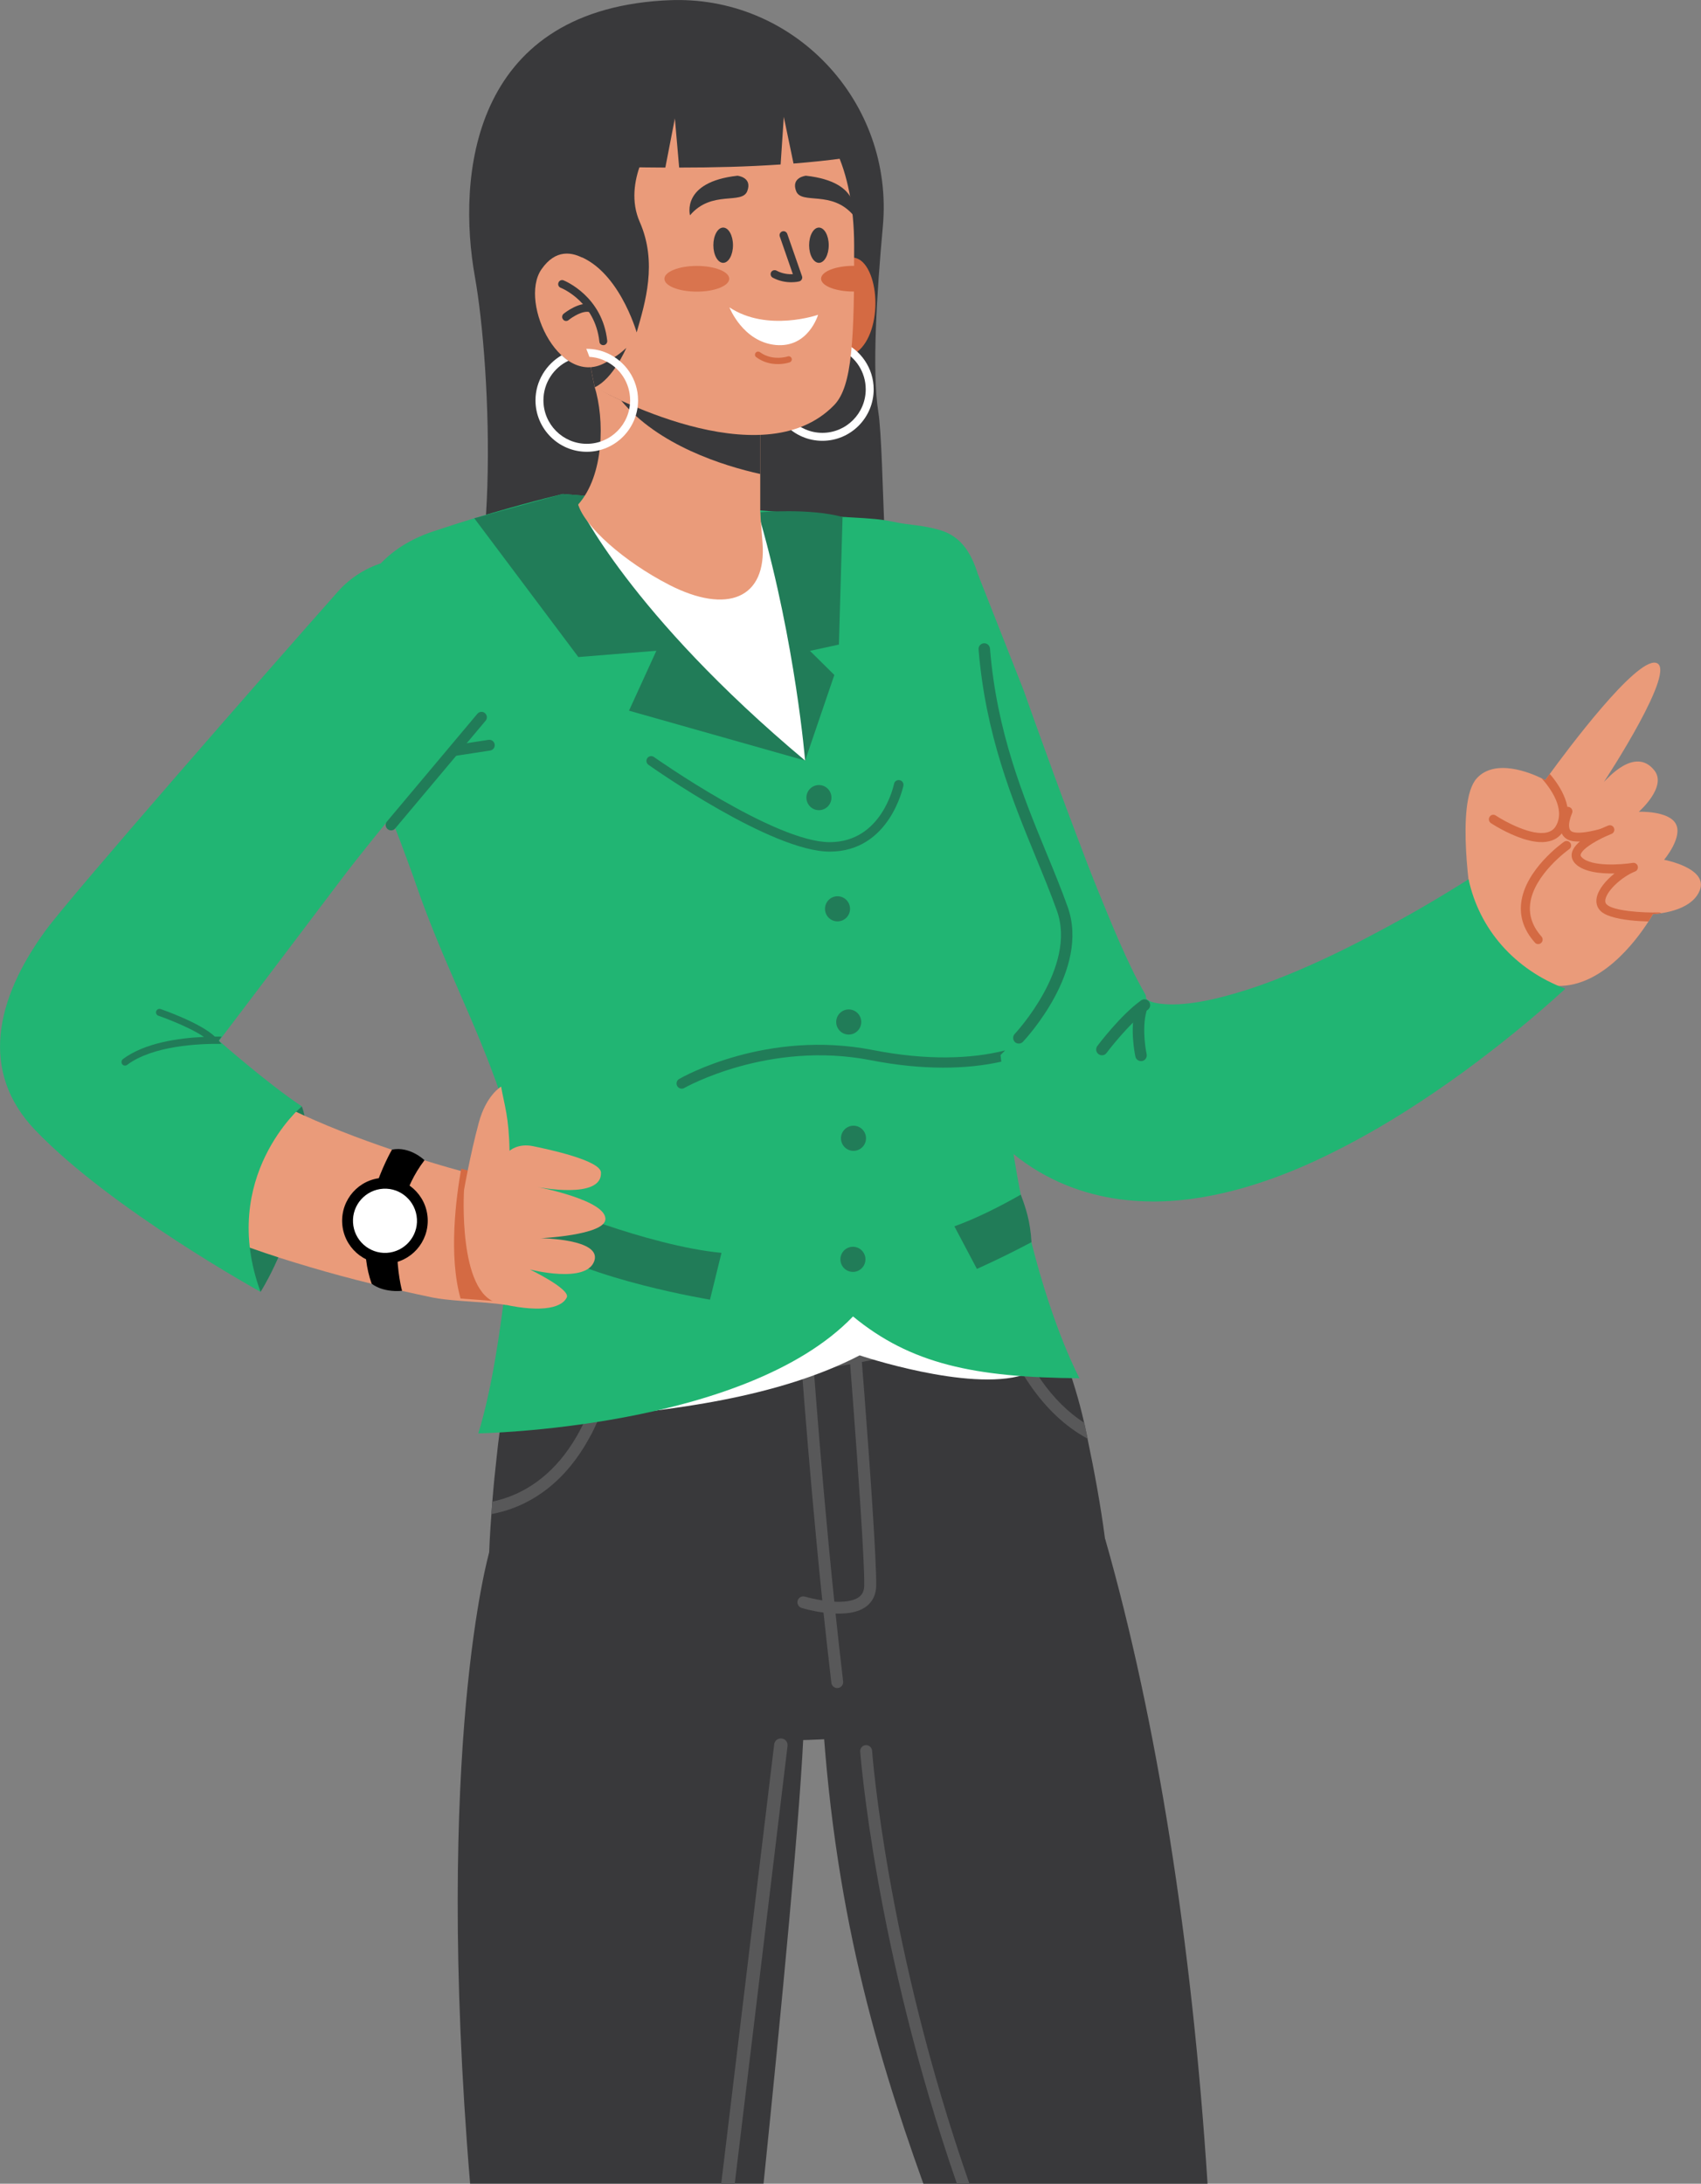 <svg width="314" height="403" viewBox="0 0 314 403" fill="none" xmlns="http://www.w3.org/2000/svg">
<rect x="0" y="0" width="314" height="403" fill="#808080" stroke="none"/>
<g clip-path="url(#clip0_0_2975)">
<path d="M271.715 167.063C271.715 167.063 275.974 180.803 286.649 181.894C295.272 182.759 302.015 173.622 304.291 170.074C304.843 169.226 305.119 168.707 305.119 168.707C305.119 168.707 305.74 168.69 306.671 168.534C308.844 168.205 312.638 167.219 313.776 164.312C315.397 160.193 307.188 158.67 307.188 158.67C307.188 158.67 310.706 154.5 309.344 152.025C307.999 149.585 302.515 149.81 302.515 149.81C302.515 149.81 307.792 145.207 305.395 142.178C301.773 137.627 296.531 143.926 296.082 144.29C296.41 143.805 309.947 123.143 305.636 122.312C301.877 121.585 289.408 138.267 286.08 142.836C285.546 143.563 285.252 143.978 285.252 143.978C285.252 143.978 284.994 143.84 284.545 143.615C282.424 142.576 275.957 139.929 272.594 143.649C268.542 148.131 271.715 167.063 271.715 167.063Z" fill="#EA9B7A"/>
<path d="M298.031 161.197C296.41 162.495 295.065 164.121 294.754 165.627C294.565 166.596 294.789 167.444 295.427 168.084C295.858 168.534 296.548 168.88 297.376 169.14C299.445 169.815 302.342 170.005 304.291 170.057C304.843 169.209 305.119 168.69 305.119 168.69C305.119 168.69 305.757 168.672 306.671 168.517C306.533 168.43 306.378 168.396 306.222 168.396C303.136 168.465 297.79 168.119 296.582 166.907C296.427 166.752 296.255 166.492 296.358 165.956C296.703 164.312 299.359 161.82 301.825 160.833C302.222 160.678 302.429 160.262 302.325 159.847C302.222 159.432 301.808 159.172 301.394 159.241C299.376 159.57 293.754 160.003 291.995 158.22C291.737 157.961 291.771 157.805 291.788 157.718C291.874 157.32 292.288 156.87 292.875 156.403C294.082 155.451 296.031 154.465 297.479 153.894C297.652 153.825 297.772 153.721 297.859 153.582C298.014 153.358 298.048 153.081 297.945 152.821C297.772 152.388 297.307 152.181 296.876 152.354C296.237 152.613 293.978 153.531 292.237 154.811C291.616 155.278 291.047 155.78 290.667 156.334C290.426 156.68 290.253 157.026 290.167 157.39C290.064 157.909 290.081 158.67 290.823 159.414C292.375 160.954 295.513 161.249 298.031 161.197Z" fill="#D46A43"/>
<path d="M290.012 149.135C290.253 149.377 290.34 149.723 290.202 150.052C289.788 151.056 289.564 151.99 289.667 152.665C289.753 153.202 289.995 153.392 290.202 153.479C290.529 153.634 291.029 153.686 291.633 153.669C293.133 153.617 295.306 153.063 297.255 152.44C297.169 152.579 297.031 152.683 296.876 152.752C295.427 153.323 293.478 154.309 292.271 155.261C292.081 155.278 291.874 155.296 291.685 155.296C291.081 155.313 290.529 155.278 290.064 155.174C289.857 155.123 289.667 155.053 289.495 154.984C288.667 154.603 288.167 153.877 288.029 152.908C287.874 151.887 288.15 150.641 288.667 149.395C288.891 148.858 289.564 148.737 289.977 149.118C289.995 149.118 289.995 149.135 290.012 149.135Z" fill="#D46A43"/>
<path d="M275.216 151.904C275.388 152.025 278.096 153.79 281.096 154.777C282.769 155.313 284.528 155.624 285.994 155.244C287.218 154.95 288.132 154.24 288.719 153.15C290.823 149.291 287.977 145.016 286.08 142.819C285.546 143.546 285.252 143.961 285.252 143.961C285.252 143.961 284.994 143.822 284.545 143.597C286.166 145.397 288.977 149.204 287.27 152.337C286.908 153.011 286.356 153.427 285.597 153.617C282.752 154.327 277.785 151.61 276.112 150.502C275.733 150.243 275.216 150.346 274.974 150.744C274.733 151.125 274.836 151.644 275.216 151.904Z" fill="#D46A43"/>
<path d="M283.683 174.193C283.959 174.279 284.269 174.227 284.494 174.02C284.838 173.708 284.856 173.189 284.563 172.843C282.924 171.009 282.217 168.984 282.459 166.855C283.079 161.387 289.598 156.767 289.667 156.715C290.047 156.455 290.133 155.936 289.874 155.555C289.615 155.175 289.098 155.088 288.719 155.348C288.425 155.555 281.527 160.453 280.803 166.648C280.493 169.278 281.355 171.718 283.321 173.933C283.424 174.072 283.545 174.141 283.683 174.193Z" fill="#D46A43"/>
<path d="M180.557 106.063L188.955 127.383C190.214 130.947 191.49 134.512 192.784 138.06C194.06 141.607 195.353 145.138 196.664 148.65C197.992 152.163 199.285 155.659 200.613 159.103C201.941 162.546 203.321 165.956 204.7 169.261C206.063 172.566 207.477 175.802 208.873 178.692C209.563 180.128 210.27 181.461 210.857 182.516L211.253 183.209L211.409 183.486C211.443 183.555 211.443 183.555 211.46 183.607C211.512 183.745 211.529 183.832 211.546 183.901C211.564 184.039 211.512 184.126 211.581 184.247C211.633 184.385 211.84 184.558 212.271 184.766C213.15 185.164 215.047 185.441 217.427 185.337C219.824 185.233 222.652 184.749 225.601 183.987C228.55 183.226 231.672 182.24 234.81 181.046C241.087 178.657 247.52 175.629 253.866 172.237C260.23 168.863 264.903 166.146 271.094 162.27C273.077 171.476 279.561 178.917 288.96 182.465C282.941 187.968 276.63 193.073 269.99 197.935C263.316 202.763 256.315 207.332 248.606 211.364C244.743 213.371 240.725 215.292 236.362 216.936C231.999 218.58 227.36 220.017 222.118 220.916C219.497 221.366 216.72 221.678 213.754 221.73C210.788 221.764 207.632 221.574 204.321 220.934C201.01 220.293 197.543 219.203 194.198 217.542C190.852 215.898 187.662 213.666 184.937 211.104C183.575 209.824 182.333 208.474 181.195 207.09L180.384 206.051L179.712 205.151C179.488 204.84 179.298 204.563 179.091 204.286C178.901 204.009 178.677 203.698 178.505 203.438C177.022 201.241 175.797 199.233 174.659 197.26C172.4 193.349 170.486 189.629 168.623 185.926C166.795 182.222 165.088 178.554 163.432 174.885C161.777 171.234 160.173 167.582 158.638 163.914C157.103 160.262 155.586 156.611 154.103 152.942C152.637 149.273 151.206 145.622 149.809 141.953C148.429 138.285 147.05 134.599 145.704 130.913L143.721 125.358L142.756 122.554C142.428 121.603 142.117 120.703 141.79 119.699L180.557 106.063Z" fill="#21B573"/>
<path d="M203.424 194.751C203.752 194.751 204.062 194.613 204.269 194.318C204.303 194.267 208.356 188.885 211.874 186.358C212.357 186.012 212.46 185.354 212.116 184.87C211.771 184.385 211.115 184.282 210.632 184.628C206.838 187.345 202.734 192.813 202.562 193.038C202.217 193.505 202.303 194.18 202.769 194.526C202.976 194.682 203.2 194.751 203.424 194.751Z" fill="#217C58"/>
<path d="M210.632 195.824C210.701 195.824 210.788 195.824 210.857 195.807C211.426 195.686 211.788 195.114 211.667 194.543C211.65 194.492 210.684 189.975 211.65 186.566C211.805 185.995 211.477 185.406 210.926 185.251C210.356 185.095 209.77 185.424 209.615 185.977C208.494 189.906 209.546 194.803 209.598 195.011C209.701 195.478 210.132 195.824 210.632 195.824Z" fill="#217C58"/>
<path d="M200.785 309.449C181.16 320.784 133.719 326.616 102.781 314.294C91.434 309.778 89.433 306.992 90.296 286.537C90.33 285.776 90.365 285.014 90.399 284.253C90.485 282.643 90.589 281.034 90.71 279.442C90.761 278.663 90.83 277.902 90.882 277.14C91.106 274.285 91.382 271.482 91.692 268.799C91.779 268.055 91.865 267.328 91.934 266.602C92.641 260.614 93.779 255.232 94.814 251.062C95.004 250.318 95.193 249.591 95.366 248.933C96.469 244.849 97.349 242.392 97.349 242.392C102.333 243.205 107.472 243.672 112.645 243.88C113.37 243.915 114.111 243.932 114.836 243.949C141.6 244.659 168.83 238.585 181.454 235.279C182.212 235.089 182.919 234.899 183.575 234.708C186.851 233.826 188.714 233.255 188.714 233.255C188.714 233.255 189.869 235.279 191.49 238.637C191.783 239.26 192.111 239.917 192.422 240.627C194.991 246.164 198.268 254.194 200.13 262.57C200.165 262.673 200.182 262.777 200.199 262.881C200.354 263.608 200.51 264.335 200.665 265.061C200.699 265.2 200.734 265.356 200.751 265.494C202.027 271.568 203.2 277.954 203.993 284.045C204.097 284.824 204.183 285.603 204.286 286.381C205.856 299.775 206.097 306.386 200.785 309.449Z" fill="#39393B"/>
<path d="M200.786 265.511C200.734 265.494 200.682 265.459 200.648 265.442C196.664 263.262 193.146 259.956 190.128 255.578C189.714 254.99 189.317 254.367 188.921 253.727C185.886 248.777 183.385 242.617 181.471 235.297C182.23 235.106 182.937 234.916 183.592 234.726C185.472 241.959 187.921 247.981 190.904 252.758C191.301 253.398 191.715 254.004 192.128 254.609C194.491 258.001 197.181 260.666 200.165 262.587C200.199 262.691 200.216 262.794 200.234 262.898C200.389 263.625 200.544 264.352 200.699 265.079C200.717 265.217 200.751 265.356 200.786 265.511Z" fill="#585859"/>
<path d="M114.853 243.949C113.991 251.667 112.266 258.191 109.748 263.504C109.421 264.196 109.076 264.888 108.696 265.529C106.627 269.284 104.092 272.347 101.108 274.7C97.453 277.573 93.728 278.871 90.71 279.425C90.761 278.646 90.83 277.885 90.882 277.123C93.521 276.569 96.694 275.375 99.798 272.935C102.385 270.911 104.592 268.28 106.437 265.096C106.817 264.439 107.179 263.764 107.524 263.071C110.076 257.932 111.783 251.529 112.68 243.863C113.387 243.915 114.111 243.932 114.853 243.949Z" fill="#585859"/>
<path d="M192.439 240.644C190.921 241.319 189.3 242.011 187.558 242.721C186.886 242.998 186.196 243.274 185.489 243.551C175.383 247.514 162.156 251.581 147.877 253.052C147.325 253.104 146.774 253.156 146.239 253.208C133.288 254.402 120.095 253.848 109.231 252.827C108.455 252.758 107.679 252.688 106.937 252.602C102.35 252.135 98.228 251.598 94.814 251.079C95.004 250.335 95.193 249.608 95.366 248.95C98.884 249.47 103.109 250.023 107.834 250.508C108.576 250.577 109.334 250.646 110.093 250.716C121.165 251.719 134.599 252.221 147.653 250.871C161.587 249.435 174.504 245.472 184.42 241.613C185.127 241.336 185.799 241.059 186.472 240.8C188.266 240.073 189.938 239.363 191.49 238.671C191.801 239.277 192.111 239.935 192.439 240.644Z" fill="#585859"/>
<path d="M222.911 403C220.048 358.595 213.547 317.427 204.028 284.062L151.413 308.653C153.051 349.06 161.139 377.06 170.451 403H222.911Z" fill="#39393B"/>
<path d="M178.953 403C163.691 359.305 161.018 323.552 160.984 323.085C160.932 322.48 160.415 322.03 159.811 322.064C159.207 322.099 158.742 322.635 158.793 323.241C158.828 323.691 161.501 359.322 176.642 403H178.953Z" fill="#585859"/>
<path d="M140.945 403C144.187 371.453 147.929 332.707 148.412 317.703L90.296 286.52C90.296 286.52 80.052 321.995 86.778 402.983H140.945V403Z" fill="#39393B"/>
<path d="M135.633 403L145.377 322.22C145.463 321.528 144.98 320.905 144.29 320.836C143.601 320.749 142.98 321.234 142.911 321.926L133.133 403H135.633Z" fill="#585859"/>
<path d="M153.465 310.557C153.534 311.162 154.086 311.578 154.672 311.526C155.275 311.456 155.707 310.903 155.638 310.297C155.155 306.196 154.689 301.991 154.241 297.803C154.155 297.059 154.086 296.332 154.017 295.588C152.585 281.847 151.447 268.332 150.688 258.762C150.637 257.984 150.568 257.24 150.516 256.513C150.343 254.419 150.205 252.55 150.085 250.975C149.343 250.975 148.619 250.993 147.877 250.993C147.998 252.567 148.136 254.454 148.308 256.565C148.36 257.292 148.429 258.036 148.481 258.814C149.24 268.298 150.378 281.692 151.792 295.345C151.861 296.107 151.947 296.851 152.016 297.612C152.482 301.939 152.965 306.299 153.465 310.557Z" fill="#585859"/>
<path d="M147.998 296.747C148.36 296.851 149.998 297.335 152.033 297.595C152.74 297.699 153.499 297.768 154.258 297.785C154.965 297.803 155.655 297.785 156.345 297.716C157.673 297.56 158.897 297.214 159.863 296.505C161.07 295.622 161.725 294.29 161.742 292.646C161.829 288.319 160.587 270.72 159.638 258.295C159.587 257.534 159.535 256.79 159.466 256.063C159.311 254.073 159.173 252.273 159.052 250.733C158.328 250.768 157.586 250.802 156.862 250.819C156.983 252.36 157.121 254.194 157.276 256.219C157.328 256.945 157.379 257.69 157.448 258.451C158.38 270.859 159.621 288.423 159.535 292.611C159.518 293.58 159.207 294.255 158.552 294.74C157.5 295.501 155.776 295.674 153.999 295.588C153.241 295.553 152.482 295.466 151.775 295.345C150.464 295.138 149.309 294.861 148.602 294.653C148.015 294.48 147.412 294.809 147.239 295.397C147.084 295.951 147.412 296.574 147.998 296.747Z" fill="#585859"/>
<path d="M81.777 123.956L165.657 121.793C163.053 118.142 163.295 83.255 162.139 76.056C160.932 68.615 161.863 53.888 162.967 41.844C165.105 18.724 146.394 -1.09 123.286 0.052C122.941 0.069 122.596 0.087 122.234 0.104C86.967 2.353 84.381 32.672 87.657 51.033C90.658 67.749 92.762 113.296 81.777 123.956Z" fill="#39393B"/>
<path d="M99.987 233.272L106.748 261.739C123.648 260.389 143.635 257.932 158.69 250.127C158.69 250.127 178.746 256.894 188.921 253.744L181.471 233.29H99.987V233.272Z" fill="white"/>
<path d="M199.268 254.35C179.781 254.211 168.089 251.685 157.466 242.946C137.53 263.729 88.295 264.525 88.295 264.525C93.227 248.57 94.831 220.345 94.831 220.345C94.434 217.421 94.228 214.375 93.917 211.277C93.607 208.197 93.193 205.065 92.4 201.985C87.536 187.916 81.863 177.827 76.81 163.273C76.482 162.321 76.155 161.387 75.81 160.452C75.585 159.83 75.361 159.224 75.137 158.618C73.482 154.067 71.688 149.533 69.826 145.172C61.669 126.119 60.358 104.626 79.966 98.068C81.397 97.601 82.794 97.133 84.156 96.701C93.434 93.759 101.16 91.821 103.316 91.302C103.712 91.215 103.902 91.163 103.902 91.163L145.066 94.59L148.981 94.918C154.741 95.559 160.828 95.403 164.674 96.251C168.054 96.995 170.106 96.822 173.555 97.843C181.661 100.248 181.436 111.202 183.954 124.804C183.989 125.029 184.04 125.271 184.075 125.514C184.092 125.583 184.109 125.669 184.127 125.739C184.575 128.057 185.092 130.342 185.696 132.609C186.368 135.135 187.11 137.644 187.886 140.067C192.628 155.001 198.354 161.854 197.371 171.268C196.474 179.782 187.834 191.394 185.541 193.869C185.006 194.44 184.696 194.751 184.696 194.751C184.696 194.786 184.713 194.838 184.713 194.89C184.747 195.218 184.782 195.582 184.834 195.962C185.006 197.399 185.265 199.095 185.575 201.033C186.282 208.214 187.3 214.738 188.438 220.536C189.059 223.668 189.714 226.592 190.404 229.292C194.525 245.645 199.268 254.35 199.268 254.35Z" fill="#21B573"/>
<path d="M190.404 229.24C184.834 232.199 180.333 234.172 180.333 234.172L176.177 226.316C180.16 224.879 184.42 222.751 188.438 220.466C189.352 222.924 190.197 225.398 190.404 229.24Z" fill="#217C58"/>
<path d="M100.591 221.885C100.591 221.885 119.319 229.863 133.184 231.213L131.063 239.848C131.063 239.848 108.351 236.093 99.263 229.586L100.591 221.885Z" fill="#217C58"/>
<path d="M188.058 192.588C188.334 192.588 188.61 192.484 188.834 192.259C189.335 191.723 201.234 178.986 197.095 167.375C195.939 164.156 194.612 160.885 193.18 157.441C188.869 146.955 183.989 135.083 182.747 119.682C182.695 119.093 182.178 118.661 181.609 118.713C181.022 118.765 180.591 119.266 180.643 119.855C181.919 135.585 186.869 147.629 191.232 158.255C192.646 161.681 193.974 164.917 195.112 168.101C198.819 178.484 187.438 190.684 187.317 190.806C186.92 191.238 186.937 191.896 187.351 192.311C187.524 192.484 187.8 192.588 188.058 192.588Z" fill="#217C58"/>
<path d="M153.482 147.197C153.482 148.477 152.447 149.516 151.171 149.516C149.895 149.516 148.86 148.477 148.86 147.197C148.86 145.916 149.895 144.878 151.171 144.878C152.447 144.878 153.482 145.916 153.482 147.197Z" fill="#217C58"/>
<path d="M156.914 167.721C156.914 169.001 155.879 170.039 154.603 170.039C153.327 170.039 152.292 169.001 152.292 167.721C152.292 166.44 153.327 165.402 154.603 165.402C155.879 165.402 156.914 166.44 156.914 167.721Z" fill="#217C58"/>
<path d="M158.983 188.608C158.983 189.888 157.948 190.927 156.672 190.927C155.396 190.927 154.361 189.888 154.361 188.608C154.361 187.327 155.396 186.289 156.672 186.289C157.948 186.289 158.983 187.327 158.983 188.608Z" fill="#217C58"/>
<path d="M159.863 210.066C159.863 211.347 158.828 212.385 157.552 212.385C156.276 212.385 155.241 211.347 155.241 210.066C155.241 208.785 156.276 207.747 157.552 207.747C158.828 207.747 159.863 208.785 159.863 210.066Z" fill="#217C58"/>
<path d="M159.759 232.407C159.759 233.687 158.724 234.726 157.448 234.726C156.172 234.726 155.137 233.687 155.137 232.407C155.137 231.126 156.172 230.088 157.448 230.088C158.724 230.088 159.759 231.126 159.759 232.407Z" fill="#217C58"/>
<path d="M140.324 94.538C140.324 94.538 149.257 93.724 155.534 95.403L154.862 118.955L149.516 120.114L154.017 124.562L148.619 140.379C148.619 140.361 141.238 114.058 140.324 94.538Z" fill="#217C58"/>
<path d="M103.902 91.163L87.554 95.645L106.765 121.257L121.164 120.097L116.112 131.155L148.636 140.361C148.636 140.361 110.973 104.471 107.955 91.492L103.902 91.163Z" fill="#217C58"/>
<path d="M106.748 93.084C106.748 93.084 116.146 113.158 148.619 140.361C148.619 140.361 146.877 118.955 140.341 96.008C140.341 96.008 121.233 102.688 106.748 93.084Z" fill="white"/>
<path d="M153.154 157.164C142.462 157.164 120.63 141.798 119.699 141.14C119.302 140.863 119.216 140.309 119.492 139.911C119.768 139.513 120.319 139.427 120.716 139.704C120.94 139.859 143.014 155.417 153.154 155.417C162.863 155.417 165.002 144.774 165.036 144.67C165.122 144.186 165.588 143.874 166.071 143.978C166.554 144.065 166.864 144.532 166.761 145.016C166.726 145.12 164.277 157.164 153.154 157.164Z" fill="#217C58"/>
<path d="M140.324 94.537L140.755 100.11C141.583 110.475 134.219 113.417 123.527 107.932C115.077 103.588 107.903 97.116 106.73 93.101L140.324 94.537Z" fill="#EA9B7A"/>
<path d="M125.01 200.427C125.183 200.739 125.51 200.912 125.838 200.912C125.993 200.912 126.166 200.877 126.303 200.791C126.459 200.704 141.91 191.965 160.777 195.668C170.365 197.537 178.505 197.347 184.834 195.928C184.782 195.547 184.747 195.201 184.713 194.855C184.713 194.803 184.696 194.768 184.696 194.716C184.696 194.716 185.006 194.405 185.541 193.851C179.35 195.426 171.072 195.738 161.139 193.782C141.548 189.94 126.01 198.749 125.355 199.129C124.907 199.389 124.751 199.977 125.01 200.427Z" fill="#217C58"/>
<path d="M157.966 25.335C157.966 25.335 162.708 44.041 159.673 47.295C156.638 50.565 152.137 43.557 152.137 43.557C152.137 43.557 154.361 26.079 157.966 25.335Z" fill="#39393B"/>
<path d="M152.74 50.098C152.74 50.098 157.655 44.284 160.432 50.098C163.208 55.913 161.07 67.697 153.603 65.776L152.74 50.098Z" fill="#D46A43"/>
<path d="M148.429 64.582C145.704 65.863 143.808 68.632 143.808 71.851C143.808 76.281 147.395 79.88 151.809 79.88C156.224 79.88 159.811 76.281 159.811 71.851C159.811 68.666 157.966 65.915 155.293 64.617C154.379 64.167 153.361 63.89 152.292 63.838C152.102 63.337 151.93 62.835 151.723 62.35C151.758 62.35 151.792 62.35 151.809 62.35C153.12 62.35 154.379 62.627 155.5 63.111C158.88 64.565 161.277 67.94 161.277 71.851C161.277 77.094 157.035 81.351 151.809 81.351C146.584 81.351 142.342 77.094 142.342 71.851C142.342 68.32 144.273 65.24 147.119 63.596L148.429 64.582Z" fill="white"/>
<path d="M140.341 79.967V96.008C140.341 96.008 131.908 109.87 106.748 93.084C111.507 87.737 111.662 77.423 109.731 71.262C109.731 71.262 111.576 72.508 114.629 73.875C115.249 74.152 115.922 74.446 116.629 74.74C122.924 77.406 132.374 80.59 140.341 79.967Z" fill="#EA9B7A"/>
<path d="M140.341 79.967V87.477C133.495 85.954 121.509 82.199 114.629 73.875C115.249 74.152 115.922 74.446 116.629 74.74C122.923 77.406 132.374 80.59 140.341 79.967Z" fill="#39393B"/>
<path d="M154.017 74.723C140.583 88.671 110.766 72.024 109.8 71.487C109.783 71.47 109.783 71.47 109.783 71.47C109.507 70.224 109.265 68.978 109.041 67.749C107.144 57.383 107.023 47.745 108.075 38.59C107.575 28.934 113.301 19.953 122.354 16.63C131.736 13.204 140.151 17.34 145.204 18.897C152.827 21.251 157.638 31.149 157.673 45.253C157.707 62.54 157.345 71.245 154.017 74.723Z" fill="#EA9B7A"/>
<path d="M156.052 29.159C152.947 29.592 149.757 29.92 146.48 30.18L144.687 21.562L144.101 30.353C138.065 30.768 131.805 30.924 125.372 30.924L124.579 21.856L122.82 30.924C118.06 30.907 113.232 30.803 108.369 30.665C104.471 12.581 124.01 4.707 140.445 8.462C156.862 12.235 156.052 29.159 156.052 29.159Z" fill="#39393B"/>
<path d="M120.837 25.335C120.837 25.335 114.784 33.433 118.095 40.961C121.406 48.489 119.095 55.861 117.526 61.346C117.526 61.346 114.094 49.233 106.006 46.983C97.918 44.716 102.091 22.514 120.837 25.335Z" fill="#39393B"/>
<path d="M142.48 67.109C144.256 67.386 145.687 66.901 145.773 66.867C146.067 66.763 146.239 66.434 146.136 66.14C146.032 65.846 145.704 65.673 145.411 65.776C145.377 65.794 142.6 66.694 140.289 64.998C140.031 64.807 139.669 64.859 139.479 65.119C139.289 65.379 139.341 65.742 139.6 65.915C140.565 66.624 141.566 66.971 142.48 67.109Z" fill="#D46A43"/>
<path d="M151.016 58.093C151.016 58.093 141.669 61.364 134.65 56.726C134.65 56.726 137.116 63.06 143.169 63.665C149.222 64.254 151.016 58.093 151.016 58.093Z" fill="white"/>
<path d="M136.133 32.43C136.133 32.43 138.927 32.707 137.944 35.268C136.961 37.829 131.374 35.008 127.373 39.732C127.373 39.732 125.666 33.589 136.133 32.43Z" fill="#39393B"/>
<path d="M148.774 32.43C148.774 32.43 145.98 32.707 146.963 35.268C147.946 37.829 153.534 35.008 157.535 39.732C157.535 39.732 159.242 33.589 148.774 32.43Z" fill="#39393B"/>
<g opacity="0.8">
<path d="M134.616 51.448C134.616 52.746 131.943 53.819 128.632 53.819C125.321 53.819 122.648 52.763 122.648 51.448C122.648 50.15 125.321 49.077 128.632 49.077C131.943 49.077 134.616 50.133 134.616 51.448Z" fill="#D46A43"/>
</g>
<path d="M159 53.732C158.535 53.784 158.052 53.801 157.552 53.801C154.241 53.801 151.568 52.746 151.568 51.431C151.568 50.133 154.241 49.06 157.552 49.06C158 49.06 158.431 49.077 158.845 49.112L159 53.732Z" fill="#D46A43"/>
<path d="M135.306 45.253C135.306 47.053 134.495 48.506 133.495 48.506C132.495 48.506 131.684 47.053 131.684 45.253C131.684 43.453 132.495 41.999 133.495 41.999C134.495 41.999 135.306 43.453 135.306 45.253Z" fill="#39393B"/>
<path d="M152.982 45.253C152.982 47.053 152.171 48.506 151.171 48.506C150.171 48.506 149.36 47.053 149.36 45.253C149.36 43.453 150.171 41.999 151.171 41.999C152.171 41.999 152.982 43.453 152.982 45.253Z" fill="#39393B"/>
<path d="M146.049 52.088C146.912 52.088 147.481 51.95 147.532 51.932C147.739 51.881 147.894 51.742 147.998 51.569C148.101 51.379 148.119 51.171 148.05 50.981L145.325 43.159C145.187 42.778 144.773 42.571 144.394 42.709C144.014 42.847 143.807 43.263 143.945 43.643L146.36 50.6C145.618 50.635 144.48 50.565 143.342 49.942C142.98 49.752 142.531 49.891 142.342 50.237C142.152 50.6 142.29 51.05 142.635 51.24C143.894 51.915 145.135 52.088 146.049 52.088Z" fill="#39393B"/>
<path d="M115.612 64.202C115.525 64.409 113.18 69.878 109.8 71.47C109.783 71.453 109.783 71.453 109.783 71.453C109.507 70.207 109.265 68.961 109.041 67.732C109.145 67.732 112.559 67.126 115.612 64.202Z" fill="#39393B"/>
<path d="M112.335 51.759C112.335 51.759 105.196 42.138 99.953 49.7C95.642 55.93 103.764 72.543 112.49 66.469L112.335 51.759Z" fill="#EA9B7A"/>
<path d="M104.937 66.573C102.212 67.853 100.315 70.674 100.315 73.875C100.315 78.305 103.902 81.905 108.317 81.905C112.732 81.905 116.319 78.305 116.319 73.875C116.319 70.691 114.473 67.94 111.8 66.642C110.886 66.192 109.869 65.915 108.8 65.863C108.61 65.361 108.438 64.859 108.231 64.375C108.265 64.375 108.3 64.375 108.317 64.375C109.628 64.375 110.886 64.652 112.007 65.136C115.387 66.59 117.785 69.964 117.785 73.875C117.785 79.119 113.542 83.376 108.317 83.376C103.092 83.376 98.849 79.119 98.849 73.875C98.849 70.345 100.833 67.213 103.678 65.569C104.075 65.932 104.489 66.278 104.937 66.573Z" fill="white"/>
<path d="M111.352 63.7C111.387 63.7 111.404 63.7 111.438 63.7C111.835 63.648 112.128 63.285 112.094 62.887C111.197 54.701 104.333 51.863 104.04 51.742C103.661 51.586 103.23 51.777 103.092 52.157C102.936 52.538 103.126 52.971 103.506 53.109C103.781 53.213 109.852 55.757 110.645 63.042C110.662 63.423 110.99 63.7 111.352 63.7Z" fill="#39393B"/>
<path d="M104.506 59.235C104.661 59.235 104.833 59.183 104.971 59.062C105.609 58.543 107.541 57.262 108.817 57.591C109.214 57.695 109.61 57.453 109.714 57.055C109.817 56.657 109.576 56.259 109.179 56.155C106.972 55.584 104.333 57.678 104.04 57.903C103.73 58.162 103.678 58.629 103.937 58.941C104.075 59.149 104.282 59.235 104.506 59.235Z" fill="#39393B"/>
<path d="M55.702 204.165C55.702 204.165 58.047 209.253 55.34 220.345C52.632 231.455 48.097 238.412 48.097 238.412C48.097 238.412 36.749 221.124 55.702 204.165Z" fill="#217C58"/>
<path d="M5.622 193.557C5.656 194.111 5.691 194.682 5.743 195.218C5.812 195.772 5.898 196.309 5.984 196.862C6.036 197.122 6.07 197.399 6.139 197.676L6.329 198.454C6.812 200.566 7.571 202.452 8.398 204.182C8.812 205.013 9.278 205.861 9.726 206.588C9.968 206.951 10.192 207.332 10.433 207.695L11.158 208.716C13.124 211.399 15.21 213.406 17.228 215.119C19.263 216.832 21.281 218.234 23.247 219.497C24.23 220.138 25.212 220.709 26.195 221.28C27.161 221.851 28.127 222.37 29.093 222.889C31.024 223.893 32.921 224.845 34.818 225.71C38.612 227.458 42.371 228.929 46.131 230.261C49.873 231.594 53.633 232.788 57.358 233.878C61.1 234.985 64.825 235.989 68.567 236.906C72.309 237.823 76.051 238.654 79.828 239.45C81.19 239.727 83.07 239.917 85.036 240.073C88.037 240.298 91.296 240.471 93.434 240.834C93.952 237.72 91.331 235.21 91.848 232.095C92.451 228.461 93.055 224.81 93.71 221.176L92.21 217.923C89.934 217.369 87.657 216.78 85.364 216.175C85.295 216.157 85.226 216.14 85.157 216.123C81.828 215.223 78.534 214.219 75.258 213.146C71.93 212.073 68.619 210.914 65.359 209.685C62.117 208.457 58.944 207.142 55.857 205.74C52.788 204.338 49.787 202.867 47.01 201.292C45.631 200.514 44.268 199.718 43.027 198.87C42.406 198.454 41.785 198.039 41.216 197.606C40.647 197.174 40.095 196.741 39.578 196.309C38.784 195.651 38.06 194.959 37.474 194.318C37.301 194.128 37.146 193.955 36.991 193.765L36.974 193.73L37.508 193.003L38.474 191.688C38.974 190.996 39.457 190.321 40.009 189.612C41.078 188.21 42.113 186.825 43.199 185.424L46.493 181.236C48.735 178.45 50.959 175.629 53.253 172.843L54.96 170.749L56.685 168.655L59.117 165.713L60.151 164.467L61.41 162.944L63.635 160.262L67.153 156.074C69.481 153.288 71.826 150.485 74.189 147.716L88.278 131.034L88.364 130.93C94.297 123.904 93.434 113.365 86.433 107.413C79.483 101.512 69.119 102.325 63.152 109.178L59.461 113.435L55.84 117.692C54.633 119.111 53.443 120.547 52.253 121.966C51.063 123.385 49.856 124.821 48.683 126.258C46.321 129.13 43.958 132.02 41.613 134.928L38.112 139.306L37.646 139.894L34.628 143.719C33.473 145.189 32.318 146.678 31.179 148.149L29.455 150.381L28.679 151.402L27.747 152.631C25.471 155.624 23.212 158.653 20.97 161.716L17.625 166.371C16.521 167.928 15.417 169.555 14.314 171.13C13.762 171.908 13.21 172.739 12.658 173.587L11.02 176.079L10.606 176.702L10.502 176.858L10.451 176.944L10.364 177.065L10.02 177.619C9.795 178 9.571 178.363 9.347 178.744C9.243 178.934 9.123 179.142 9.019 179.35L8.709 179.973C8.502 180.388 8.295 180.786 8.088 181.219C7.898 181.669 7.709 182.118 7.536 182.568L7.278 183.261C7.191 183.486 7.105 183.745 7.036 183.987C6.881 184.472 6.726 184.974 6.588 185.458C6.45 185.96 6.346 186.497 6.226 187.016C6.122 187.535 6.001 188.054 5.932 188.608C5.863 189.162 5.794 189.698 5.743 190.252C5.691 190.806 5.674 191.359 5.656 191.93L5.639 192.761C5.605 192.986 5.622 193.263 5.622 193.557Z" fill="#EA9B7A"/>
<path d="M78.362 214.115C78.362 214.115 75.672 211.485 72.361 212.16C72.361 212.16 64.531 225.468 68.601 236.889C68.601 236.889 70.412 238.533 74.223 238.221C74.206 238.221 70.412 224.481 78.362 214.115Z" fill="black"/>
<path d="M63.169 225.727C63.41 230.105 67.153 233.445 71.499 233.203C75.862 232.961 79.19 229.205 78.948 224.844C78.707 220.466 74.965 217.126 70.619 217.369C66.256 217.611 62.928 221.349 63.169 225.727Z" fill="black"/>
<path d="M71.395 231.213C74.654 231.022 77.155 228.219 76.965 224.966C76.775 221.695 73.982 219.186 70.74 219.376C67.48 219.566 64.98 222.37 65.169 225.623C65.342 228.877 68.136 231.386 71.395 231.213Z" fill="white"/>
<path d="M85.019 239.64C88.019 239.865 91.279 240.038 93.417 240.402C93.934 237.287 91.313 234.778 91.831 231.663C92.434 228.029 93.038 224.377 93.693 220.743L92.193 217.49C89.916 216.936 87.64 216.348 85.346 215.742C85.277 215.725 85.208 215.707 85.139 215.69C84.208 220.864 82.76 231.697 85.019 239.64Z" fill="#D46A43"/>
<path d="M92.382 115.615C93.986 120.807 92.762 126.483 89.209 130.584C82.553 138.302 69.826 153.219 62.772 162.581C52.908 175.664 40.44 192.086 40.44 192.086C40.44 192.086 49.407 199.995 55.702 204.165C55.702 204.165 40.319 217.213 48.097 238.412C48.097 238.412 20.453 223.166 6.467 208.526C-3.742 197.831 -0.914 184.489 8.416 171.718C13.124 165.281 49.459 123.731 62.358 109.195C67.118 103.83 74.637 101.685 81.397 104.021C85.726 105.544 90.278 108.78 92.382 115.615Z" fill="#21B573"/>
<path d="M85.657 219.636C85.657 219.636 86.743 213.285 88.382 207.193C89.744 202.106 92.503 200.531 92.503 200.531C93.107 203.992 93.952 206.086 94.055 212.385C94.055 212.385 95.59 210.949 98.384 211.52C101.177 212.091 110.8 214.133 110.938 216.365C111.214 221.47 99.16 219.047 99.16 219.047C99.16 219.047 112.076 221.487 111.749 225.07C111.49 227.96 99.798 228.513 99.798 228.513C99.798 228.513 111.076 228.617 109.714 232.684C108.282 236.993 97.815 234.276 97.815 234.276C97.815 234.276 105.351 237.91 104.626 239.433C103.575 241.631 99.108 242.236 91.9 240.471C84.484 238.654 85.657 219.636 85.657 219.636Z" fill="#EA9B7A"/>
<path d="M72.343 153.236C72.067 153.271 71.774 153.202 71.55 153.011C71.136 152.648 71.067 152.025 71.429 151.61L88.123 131.726C88.485 131.311 89.106 131.242 89.52 131.605C89.933 131.968 90.002 132.591 89.64 133.007L72.947 152.89C72.792 153.098 72.568 153.202 72.343 153.236Z" fill="#217C58"/>
<path d="M90.485 138.51L84.174 139.479C83.622 139.565 83.122 139.185 83.035 138.648C82.949 138.094 83.329 137.593 83.863 137.506L90.175 136.537C90.727 136.45 91.227 136.831 91.313 137.368C91.399 137.904 91.037 138.423 90.485 138.51Z" fill="#217C58"/>
<path d="M22.557 196.395C22.66 196.534 22.798 196.62 22.953 196.637C23.126 196.672 23.315 196.637 23.471 196.516C28.23 192.969 36.698 192.588 40.888 192.64C40.716 192.45 40.561 192.276 40.405 192.086L40.371 192.052L40.906 191.307C40.526 191.307 40.112 191.29 39.664 191.307C37.043 188.781 29.972 186.324 29.662 186.22C29.317 186.099 28.955 186.289 28.834 186.618C28.713 186.964 28.903 187.327 29.23 187.448C29.299 187.466 34.68 189.335 37.646 191.359C33.025 191.567 26.713 192.432 22.677 195.461C22.401 195.686 22.35 196.101 22.557 196.395Z" fill="#217C58"/>
</g>
<defs>
<clipPath id="clip0_0_2975">
<rect width="314" height="403" fill="white"/>
</clipPath>
</defs>
</svg>
